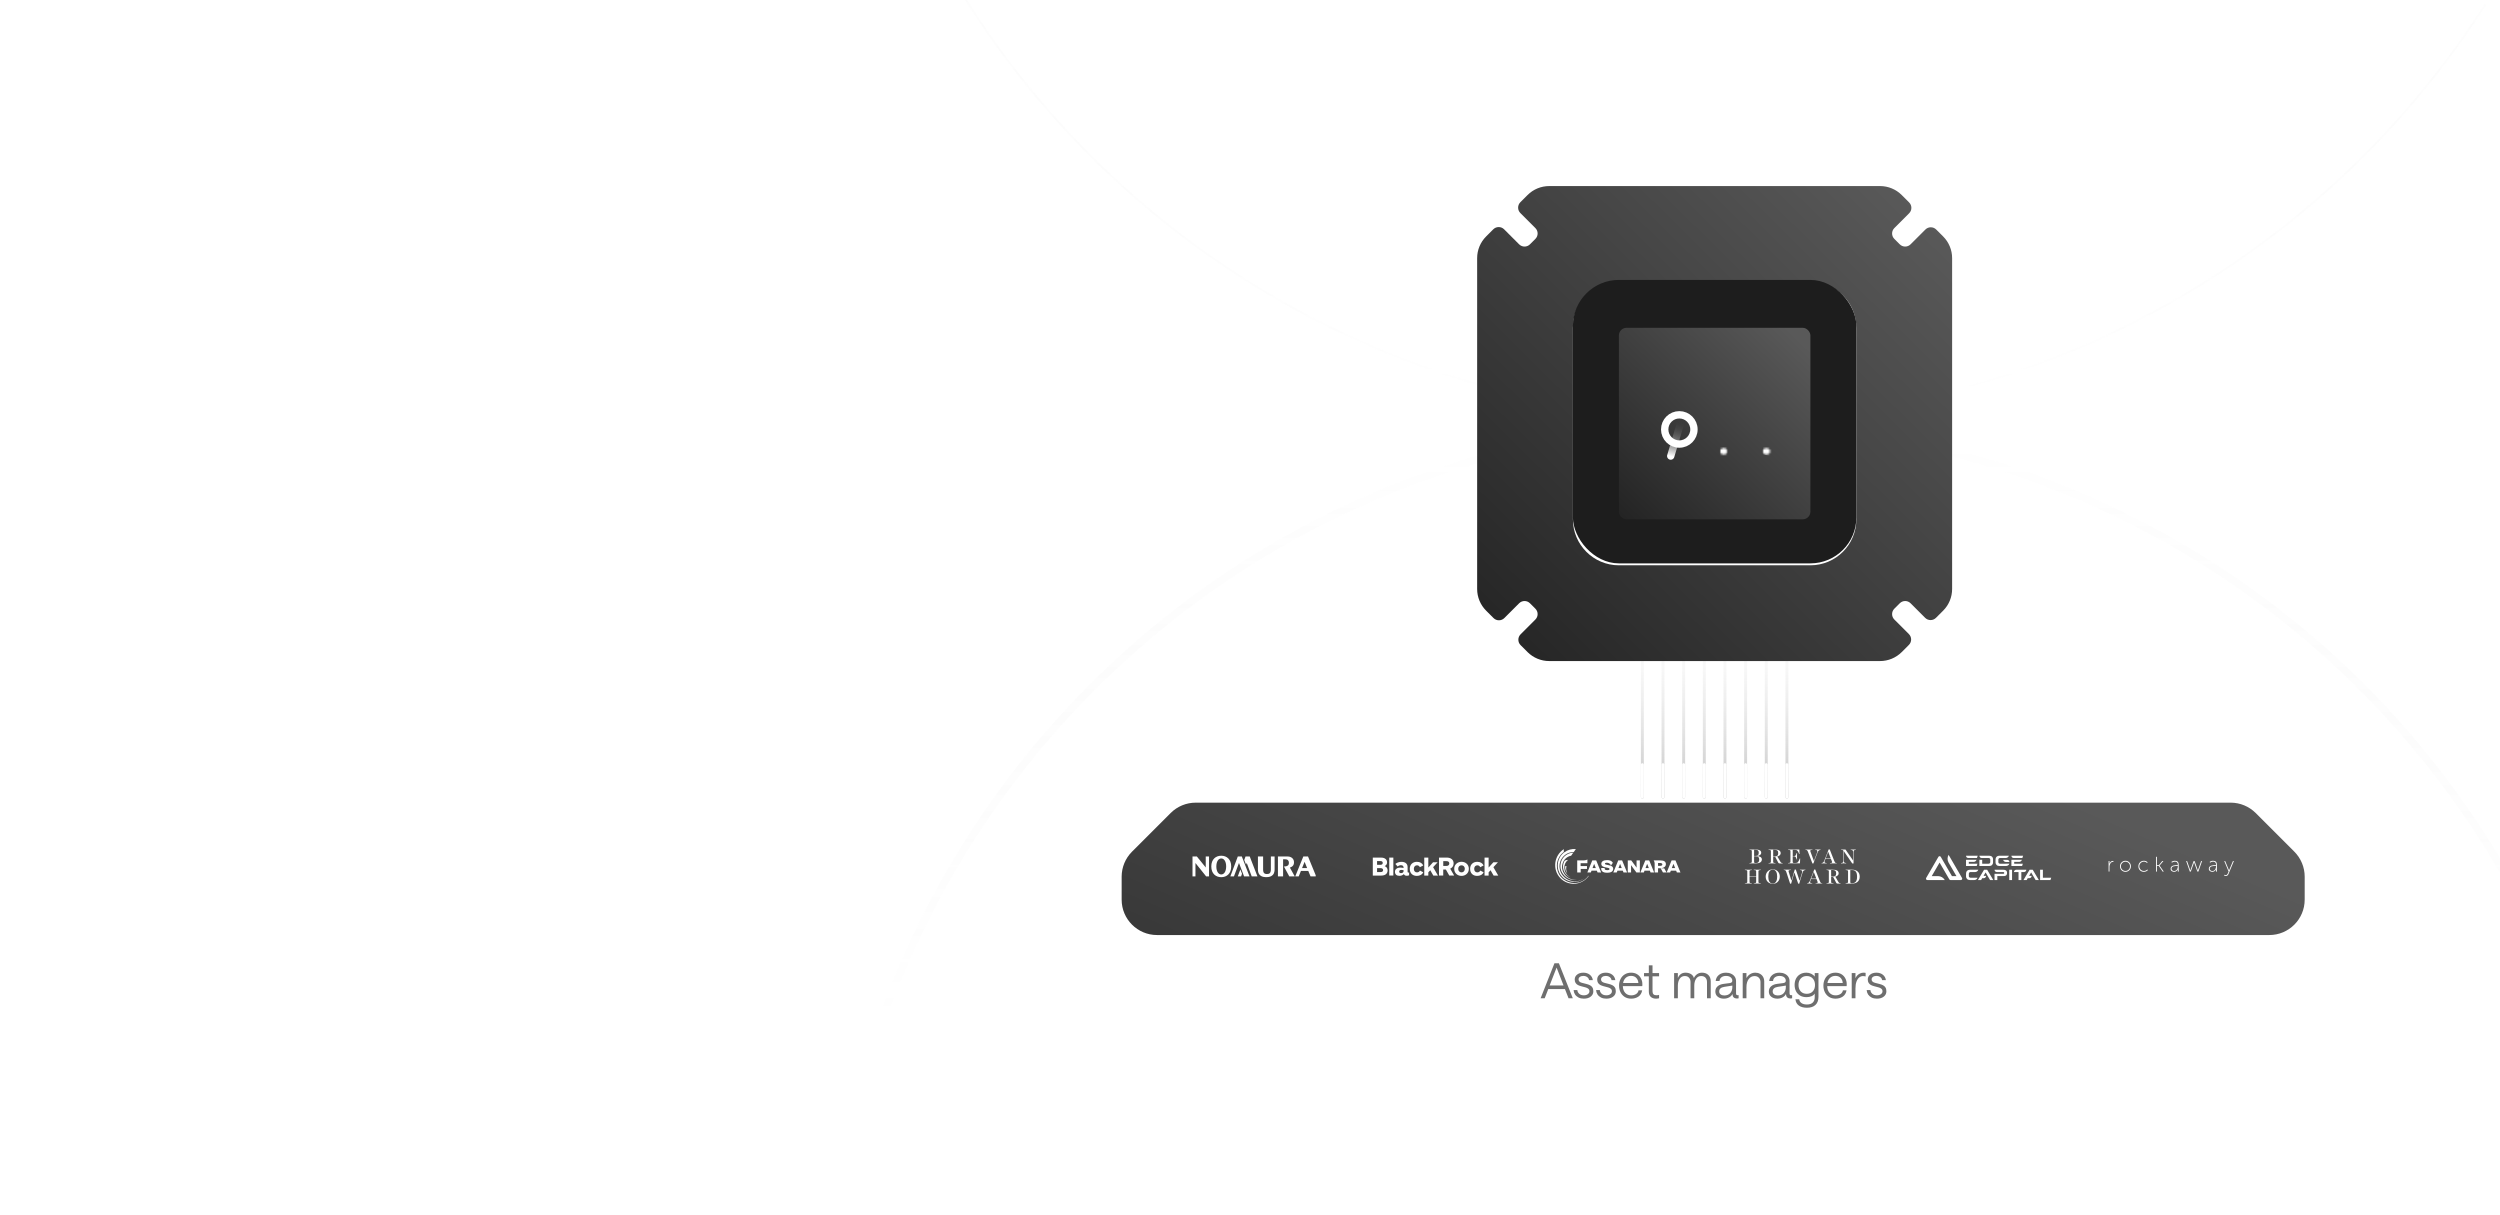 <svg width="1344" height="653" viewBox="0 0 1344 653" fill="none" xmlns="http://www.w3.org/2000/svg">
<g clip-path="url(#clip0_6665_26176)">
<circle opacity="0.1" cx="928.5" cy="710.5" r="482.5" fill="#D9D9D9" fill-opacity="0.05" stroke="url(#paint0_linear_6665_26176)" stroke-width="4"/>
<circle opacity="0.1" cx="484.5" cy="484.5" r="484" transform="matrix(1 0 0 -1 444 226)" fill="#D9D9D9" fill-opacity="0.05" stroke="url(#paint1_linear_6665_26176)"/>
<rect x="882.141" y="318.305" width="1.586" height="111.022" rx="0.793" fill="url(#paint2_linear_6665_26176)"/>
<rect x="882.141" y="410.289" width="1.586" height="19.032" rx="0.793" fill="white"/>
<rect x="893.242" y="318.305" width="1.586" height="111.022" rx="0.793" fill="url(#paint3_linear_6665_26176)"/>
<rect x="893.242" y="410.289" width="1.586" height="19.032" rx="0.793" fill="white"/>
<rect x="904.344" y="318.305" width="1.586" height="111.022" rx="0.793" fill="url(#paint4_linear_6665_26176)"/>
<rect x="904.344" y="410.289" width="1.586" height="19.032" rx="0.793" fill="white"/>
<rect x="915.449" y="318.305" width="1.586" height="111.022" rx="0.793" fill="url(#paint5_linear_6665_26176)"/>
<rect x="915.449" y="410.289" width="1.586" height="19.032" rx="0.793" fill="white"/>
<rect x="926.551" y="318.305" width="1.586" height="111.022" rx="0.793" fill="url(#paint6_linear_6665_26176)"/>
<rect x="926.551" y="410.289" width="1.586" height="19.032" rx="0.793" fill="white"/>
<rect x="937.652" y="318.305" width="1.586" height="111.022" rx="0.793" fill="url(#paint7_linear_6665_26176)"/>
<rect x="937.652" y="410.289" width="1.586" height="19.032" rx="0.793" fill="white"/>
<rect x="948.754" y="318.305" width="1.586" height="111.022" rx="0.793" fill="url(#paint8_linear_6665_26176)"/>
<rect x="948.754" y="410.289" width="1.586" height="19.032" rx="0.793" fill="white"/>
<rect x="959.855" y="318.305" width="1.586" height="111.022" rx="0.793" fill="url(#paint9_linear_6665_26176)"/>
<rect x="959.855" y="410.289" width="1.586" height="19.032" rx="0.793" fill="white"/>
<path d="M828.23 536.672L835.673 517.844H838.049L845.544 536.672H843.246L841.313 531.71H832.356L830.424 536.672H828.23ZM833.087 529.778H840.556L836.822 520.168L833.087 529.778ZM851.475 536.881C850.396 536.881 849.447 536.681 848.629 536.28C847.828 535.862 847.193 535.305 846.723 534.609C846.27 533.895 846.018 533.112 845.965 532.259H847.976C848.028 533.007 848.359 533.669 848.969 534.243C849.578 534.8 850.413 535.079 851.475 535.079C852.381 535.079 853.103 534.87 853.643 534.452C854.2 534.034 854.479 533.53 854.479 532.938C854.479 532.328 854.278 531.867 853.878 531.554C853.495 531.223 852.999 530.979 852.389 530.822L849.935 530.17C849.343 530.013 848.786 529.804 848.263 529.543C847.759 529.264 847.349 528.89 847.036 528.42C846.723 527.932 846.566 527.314 846.566 526.566C846.566 525.504 846.993 524.633 847.846 523.954C848.699 523.258 849.813 522.91 851.188 522.91C852.581 522.91 853.739 523.276 854.661 524.007C855.584 524.72 856.132 525.687 856.306 526.905H854.27C854.183 526.226 853.852 525.687 853.277 525.286C852.72 524.868 852.024 524.66 851.188 524.66C850.422 524.66 849.804 524.834 849.334 525.182C848.864 525.513 848.629 525.974 848.629 526.566C848.629 527.018 848.794 527.401 849.125 527.715C849.456 528.011 849.9 528.228 850.457 528.368L852.912 528.994C853.573 529.151 854.174 529.369 854.714 529.647C855.271 529.908 855.715 530.3 856.045 530.822C856.394 531.327 856.568 532.032 856.568 532.938C856.568 534.104 856.098 535.053 855.157 535.784C854.235 536.515 853.007 536.881 851.475 536.881ZM863.563 536.881C862.484 536.881 861.535 536.681 860.717 536.28C859.916 535.862 859.281 535.305 858.811 534.609C858.358 533.895 858.105 533.112 858.053 532.259H860.064C860.116 533.007 860.447 533.669 861.056 534.243C861.666 534.8 862.501 535.079 863.563 535.079C864.469 535.079 865.191 534.87 865.731 534.452C866.288 534.034 866.566 533.53 866.566 532.938C866.566 532.328 866.366 531.867 865.966 531.554C865.583 531.223 865.087 530.979 864.477 530.822L862.023 530.17C861.431 530.013 860.874 529.804 860.351 529.543C859.846 529.264 859.437 528.89 859.124 528.42C858.811 527.932 858.654 527.314 858.654 526.566C858.654 525.504 859.08 524.633 859.933 523.954C860.787 523.258 861.901 522.91 863.276 522.91C864.669 522.91 865.826 523.276 866.749 524.007C867.672 524.72 868.22 525.687 868.394 526.905H866.357C866.27 526.226 865.94 525.687 865.365 525.286C864.808 524.868 864.112 524.66 863.276 524.66C862.51 524.66 861.892 524.834 861.422 525.182C860.952 525.513 860.717 525.974 860.717 526.566C860.717 527.018 860.882 527.401 861.213 527.715C861.544 528.011 861.988 528.228 862.545 528.368L865 528.994C865.661 529.151 866.262 529.369 866.801 529.647C867.358 529.908 867.802 530.3 868.133 530.822C868.481 531.327 868.655 532.032 868.655 532.938C868.655 534.104 868.185 535.053 867.245 535.784C866.323 536.515 865.095 536.881 863.563 536.881ZM872.439 530.143C872.491 531.71 872.927 532.929 873.745 533.799C874.563 534.67 875.625 535.105 876.931 535.105C877.923 535.105 878.793 534.87 879.542 534.4C880.291 533.93 880.743 533.26 880.9 532.389H882.832C882.589 533.869 881.918 534.992 880.822 535.758C879.725 536.506 878.428 536.881 876.931 536.881C875.608 536.881 874.45 536.576 873.458 535.967C872.483 535.34 871.725 534.496 871.186 533.434C870.663 532.372 870.402 531.188 870.402 529.882C870.402 528.577 870.663 527.401 871.186 526.357C871.708 525.295 872.456 524.459 873.431 523.85C874.406 523.223 875.555 522.91 876.878 522.91C878.132 522.91 879.211 523.188 880.117 523.746C881.022 524.303 881.718 525.06 882.206 526.017C882.71 526.958 882.954 528.028 882.937 529.229C882.937 529.438 882.928 529.63 882.911 529.804C882.893 529.961 882.885 530.074 882.885 530.143H872.439ZM876.878 524.633C875.712 524.633 874.755 524.982 874.006 525.678C873.257 526.357 872.779 527.28 872.57 528.446H880.795C880.726 527.349 880.352 526.444 879.673 525.73C878.994 524.999 878.062 524.633 876.878 524.633ZM890.326 536.881C889.125 536.881 888.167 536.559 887.454 535.915C886.757 535.27 886.409 534.287 886.409 532.964V524.868H883.824V523.119H886.409V518.967H888.394V523.119H891.919V524.868H888.394V532.885C888.394 533.634 888.568 534.182 888.916 534.531C889.282 534.879 889.787 535.053 890.431 535.053C890.761 535.053 891.049 535.035 891.292 535.001C891.554 534.948 891.762 534.896 891.919 534.844V536.672C891.745 536.707 891.51 536.75 891.214 536.802C890.936 536.855 890.64 536.881 890.326 536.881ZM900.004 536.672V523.119H902.015V525.809C902.346 524.938 902.851 524.242 903.53 523.719C904.226 523.18 905.097 522.91 906.141 522.91C907.273 522.91 908.248 523.162 909.066 523.667C909.884 524.172 910.406 524.886 910.633 525.809C911.016 524.956 911.59 524.259 912.356 523.719C913.122 523.18 913.993 522.91 914.968 522.91C916.413 522.91 917.562 523.328 918.415 524.163C919.268 524.999 919.694 526.148 919.694 527.61V536.672H917.683V527.976C917.683 527.001 917.414 526.218 916.874 525.626C916.334 525.016 915.568 524.712 914.576 524.712C913.375 524.712 912.452 525.208 911.808 526.2C911.164 527.175 910.842 528.411 910.842 529.908V536.672H908.831V527.976C908.831 527.001 908.561 526.218 908.021 525.626C907.499 525.016 906.75 524.712 905.776 524.712C904.557 524.712 903.625 525.208 902.981 526.2C902.337 527.175 902.015 528.411 902.015 529.908V536.672H900.004ZM926.739 536.881C925.399 536.881 924.302 536.533 923.449 535.836C922.596 535.14 922.169 534.208 922.169 533.042C922.169 531.876 922.57 530.944 923.371 530.248C924.172 529.534 925.286 529.09 926.713 528.916L929.951 528.498C930.839 528.359 931.283 527.941 931.283 527.245C931.283 526.496 930.987 525.878 930.395 525.391C929.803 524.903 928.968 524.66 927.888 524.66C926.913 524.66 926.113 524.895 925.486 525.365C924.859 525.817 924.502 526.488 924.415 527.375H922.352C922.492 526.017 923.057 524.938 924.05 524.137C925.042 523.319 926.322 522.91 927.888 522.91C928.968 522.91 929.908 523.11 930.709 523.511C931.527 523.894 932.162 524.425 932.615 525.103C933.068 525.782 933.294 526.557 933.294 527.428V533.982C933.294 534.417 933.381 534.705 933.555 534.844C933.747 534.966 933.982 535.027 934.26 535.027C934.399 535.027 934.539 535.009 934.678 534.974V536.672C934.556 536.689 934.417 536.715 934.26 536.75C934.121 536.785 933.964 536.802 933.79 536.802C933.094 536.802 932.519 536.611 932.067 536.228C931.631 535.845 931.405 535.218 931.388 534.348C931.022 535.114 930.413 535.732 929.56 536.202C928.707 536.654 927.767 536.881 926.739 536.881ZM926.974 535.157C928.35 535.157 929.412 534.748 930.16 533.93C930.926 533.094 931.309 531.963 931.309 530.535V529.856L926.974 530.535C925.146 530.831 924.232 531.658 924.232 533.016C924.232 533.677 924.485 534.2 924.99 534.583C925.512 534.966 926.174 535.157 926.974 535.157ZM936.88 536.672V523.119H938.891V525.809C939.395 524.903 940.057 524.198 940.875 523.693C941.711 523.171 942.634 522.91 943.643 522.91C944.583 522.91 945.41 523.11 946.124 523.511C946.855 523.894 947.421 524.442 947.822 525.156C948.239 525.869 948.448 526.705 948.448 527.663V536.672H946.438V527.976C946.438 527.036 946.15 526.261 945.576 525.652C945.019 525.043 944.244 524.738 943.252 524.738C941.946 524.738 940.893 525.278 940.092 526.357C939.291 527.419 938.891 528.873 938.891 530.718V536.672H936.88ZM955.505 536.881C954.165 536.881 953.068 536.533 952.215 535.836C951.362 535.14 950.935 534.208 950.935 533.042C950.935 531.876 951.336 530.944 952.137 530.248C952.937 529.534 954.052 529.09 955.479 528.916L958.717 528.498C959.605 528.359 960.049 527.941 960.049 527.245C960.049 526.496 959.753 525.878 959.161 525.391C958.569 524.903 957.734 524.66 956.654 524.66C955.679 524.66 954.879 524.895 954.252 525.365C953.625 525.817 953.268 526.488 953.181 527.375H951.118C951.257 526.017 951.823 524.938 952.816 524.137C953.808 523.319 955.087 522.91 956.654 522.91C957.734 522.91 958.674 523.11 959.475 523.511C960.293 523.894 960.928 524.425 961.381 525.103C961.834 525.782 962.06 526.557 962.06 527.428V533.982C962.06 534.417 962.147 534.705 962.321 534.844C962.512 534.966 962.748 535.027 963.026 535.027C963.165 535.027 963.305 535.009 963.444 534.974V536.672C963.322 536.689 963.183 536.715 963.026 536.75C962.887 536.785 962.73 536.802 962.556 536.802C961.86 536.802 961.285 536.611 960.832 536.228C960.397 535.845 960.171 535.218 960.154 534.348C959.788 535.114 959.179 535.732 958.326 536.202C957.473 536.654 956.532 536.881 955.505 536.881ZM955.74 535.157C957.116 535.157 958.178 534.748 958.926 533.93C959.692 533.094 960.075 531.963 960.075 530.535V529.856L955.74 530.535C953.912 530.831 952.998 531.658 952.998 533.016C952.998 533.677 953.251 534.2 953.756 534.583C954.278 534.966 954.939 535.157 955.74 535.157ZM971.443 541.764C969.598 541.764 968.135 541.372 967.056 540.589C965.994 539.823 965.385 538.7 965.228 537.22H967.265C967.369 538.091 967.77 538.77 968.466 539.257C969.18 539.762 970.172 540.014 971.443 540.014C972.784 540.014 973.811 539.675 974.524 538.996C975.238 538.317 975.595 537.342 975.595 536.071V534.113C975.282 534.705 974.716 535.183 973.898 535.549C973.097 535.897 972.192 536.071 971.182 536.071C969.824 536.071 968.666 535.784 967.709 535.21C966.751 534.635 966.02 533.852 965.515 532.859C965.028 531.867 964.784 530.753 964.784 529.517C964.784 528.263 965.028 527.14 965.515 526.148C966.02 525.156 966.743 524.372 967.683 523.798C968.64 523.206 969.789 522.91 971.13 522.91C972.052 522.91 972.923 523.11 973.741 523.511C974.559 523.911 975.177 524.425 975.595 525.051V523.119H977.606V535.915C977.606 537.795 977.066 539.24 975.987 540.249C974.925 541.259 973.41 541.764 971.443 541.764ZM971.312 534.269C972.653 534.269 973.724 533.843 974.524 532.99C975.343 532.119 975.752 530.962 975.752 529.517C975.752 528.072 975.343 526.914 974.524 526.044C973.724 525.156 972.653 524.712 971.312 524.712C969.972 524.712 968.893 525.156 968.074 526.044C967.274 526.914 966.873 528.072 966.873 529.517C966.873 530.962 967.274 532.119 968.074 532.99C968.893 533.843 969.972 534.269 971.312 534.269ZM982.3 530.143C982.353 531.71 982.788 532.929 983.606 533.799C984.424 534.67 985.486 535.105 986.792 535.105C987.784 535.105 988.655 534.87 989.403 534.4C990.152 533.93 990.605 533.26 990.761 532.389H992.694C992.45 533.869 991.78 534.992 990.683 535.758C989.586 536.506 988.289 536.881 986.792 536.881C985.469 536.881 984.311 536.576 983.319 535.967C982.344 535.34 981.587 534.496 981.047 533.434C980.525 532.372 980.264 531.188 980.264 529.882C980.264 528.577 980.525 527.401 981.047 526.357C981.569 525.295 982.318 524.459 983.293 523.85C984.268 523.223 985.417 522.91 986.74 522.91C987.993 522.91 989.073 523.188 989.978 523.746C990.883 524.303 991.58 525.06 992.067 526.017C992.572 526.958 992.816 528.028 992.798 529.229C992.798 529.438 992.789 529.63 992.772 529.804C992.755 529.961 992.746 530.074 992.746 530.143H982.3ZM986.74 524.633C985.573 524.633 984.616 524.982 983.867 525.678C983.119 526.357 982.64 527.28 982.431 528.446H990.657C990.587 527.349 990.213 526.444 989.534 525.73C988.855 524.999 987.924 524.633 986.74 524.633ZM1002.95 524.921C1002.81 524.886 1002.62 524.851 1002.38 524.816C1002.15 524.764 1001.87 524.738 1001.54 524.738C1000.81 524.738 1000.13 524.99 999.504 525.495C998.895 525.983 998.408 526.723 998.042 527.715C997.676 528.707 997.494 529.961 997.494 531.475V536.672H995.483V523.119H997.494V525.913C997.72 525.339 998.051 524.825 998.486 524.372C998.939 523.92 999.452 523.563 1000.03 523.302C1000.6 523.04 1001.18 522.91 1001.78 522.91C1002.09 522.91 1002.33 522.919 1002.51 522.936C1002.68 522.953 1002.83 522.98 1002.95 523.014V524.921ZM1009.03 536.881C1007.95 536.881 1007 536.681 1006.18 536.28C1005.38 535.862 1004.74 535.305 1004.27 534.609C1003.82 533.895 1003.57 533.112 1003.52 532.259H1005.53C1005.58 533.007 1005.91 533.669 1006.52 534.243C1007.13 534.8 1007.96 535.079 1009.03 535.079C1009.93 535.079 1010.65 534.87 1011.19 534.452C1011.75 534.034 1012.03 533.53 1012.03 532.938C1012.03 532.328 1011.83 531.867 1011.43 531.554C1011.04 531.223 1010.55 530.979 1009.94 530.822L1007.48 530.17C1006.89 530.013 1006.34 529.804 1005.81 529.543C1005.31 529.264 1004.9 528.89 1004.59 528.42C1004.27 527.932 1004.12 527.314 1004.12 526.566C1004.12 525.504 1004.54 524.633 1005.4 523.954C1006.25 523.258 1007.36 522.91 1008.74 522.91C1010.13 522.91 1011.29 523.276 1012.21 524.007C1013.13 524.72 1013.68 525.687 1013.86 526.905H1011.82C1011.73 526.226 1011.4 525.687 1010.83 525.286C1010.27 524.868 1009.57 524.66 1008.74 524.66C1007.97 524.66 1007.35 524.834 1006.88 525.182C1006.41 525.513 1006.18 525.974 1006.18 526.566C1006.18 527.018 1006.34 527.401 1006.67 527.715C1007.01 528.011 1007.45 528.228 1008.01 528.368L1010.46 528.994C1011.12 529.151 1011.72 529.369 1012.26 529.647C1012.82 529.908 1013.26 530.3 1013.59 530.822C1013.94 531.327 1014.12 532.032 1014.12 532.938C1014.12 534.104 1013.65 535.053 1012.71 535.784C1011.78 536.515 1010.56 536.881 1009.03 536.881Z" fill="#6E6E6E"/>
<g filter="url(#filter0_din_6665_26176)">
<path d="M629.344 436.051C632.914 432.482 637.755 430.477 642.802 430.477H1199.2C1204.25 430.477 1209.09 432.482 1212.66 436.051L1233.43 456.821C1236.99 460.39 1239 465.231 1239 470.279V482.617C1239 493.129 1230.48 501.65 1219.97 501.65H1198.53H634.919H622.032C611.521 501.65 603 493.129 603 482.617V470.279C603 465.231 605.005 460.39 608.574 456.821L629.344 436.051Z" fill="url(#paint10_linear_6665_26176)"/>
</g>
<g filter="url(#filter1_din_6665_26176)">
<path d="M1010.72 99C1015.09 99 1019.28 100.737 1022.37 103.826L1026.35 107.805C1027.96 109.413 1027.96 112.021 1026.35 113.629L1018.4 121.582C1016.79 123.19 1016.79 125.798 1018.4 127.406L1021.31 130.319C1022.92 131.927 1025.53 131.927 1027.13 130.319L1035.09 122.366C1036.7 120.757 1039.3 120.757 1040.91 122.365L1044.64 126.094C1047.73 129.183 1049.46 133.374 1049.46 137.743V315.609C1049.46 319.979 1047.73 324.169 1044.64 327.259L1040.78 331.114C1039.18 332.723 1036.57 332.723 1034.96 331.114L1027.13 323.288C1025.53 321.68 1022.92 321.68 1021.31 323.289L1018.4 326.201C1016.79 327.809 1016.79 330.417 1018.4 332.025L1026.22 339.851C1027.83 341.459 1027.83 344.067 1026.22 345.675L1022.37 349.527C1019.28 352.617 1015.09 354.353 1010.72 354.353H832.855C828.487 354.352 824.296 352.617 821.207 349.527L817.476 345.796C815.867 344.188 815.867 341.58 817.476 339.972L825.422 332.025C827.03 330.417 827.03 327.809 825.422 326.201L822.51 323.288C820.901 321.68 818.294 321.68 816.685 323.288L808.738 331.234C807.13 332.843 804.522 332.843 802.914 331.234L798.938 327.259C795.849 324.169 794.113 319.979 794.113 315.609V137.743C794.113 133.374 795.849 129.183 798.938 126.094L802.787 122.245C804.395 120.637 807.003 120.637 808.611 122.245L816.685 130.319C818.294 131.927 820.902 131.927 822.51 130.319L825.422 127.406C827.03 125.798 827.03 123.19 825.422 121.582L817.348 113.508C815.74 111.9 815.74 109.292 817.348 107.683L821.207 103.825C824.296 100.736 828.487 99 832.855 99H1010.72ZM870.306 150.486C856.658 150.487 845.595 161.551 845.595 175.198V278.162C845.595 291.81 856.658 302.874 870.306 302.874H973.271C986.918 302.874 997.981 291.81 997.981 278.162V175.198C997.981 161.551 986.918 150.486 973.271 150.486H870.306Z" fill="url(#paint11_linear_6665_26176)"/>
</g>
<rect x="845.594" y="150.484" width="152.387" height="152.387" rx="24.711" fill="#1D1D1D"/>
<g filter="url(#filter2_din_6665_26176)">
<rect x="870.309" y="175.195" width="102.964" height="102.964" rx="4.119" fill="url(#paint12_linear_6665_26176)"/>
</g>
<g filter="url(#filter3_di_6665_26176)">
<path d="M905.02 219.672L898.191 242.568" stroke="url(#paint13_linear_6665_26176)" stroke-width="3.955" stroke-linecap="round"/>
<mask id="mask0_6665_26176" style="mask-type:alpha" maskUnits="userSpaceOnUse" x="901" y="211" width="51" height="31">
<mask id="path-26-inside-1_6665_26176" fill="white">
<path d="M924.699 224.292C924.699 217.085 930.542 211.242 937.749 211.242H938.562C945.769 211.242 951.612 217.085 951.612 224.292V240.036H924.699V224.292Z"/>
</mask>
<path d="M920.745 224.292C920.745 214.901 928.358 207.288 937.749 207.288H938.562C947.953 207.288 955.567 214.901 955.567 224.292H947.658C947.658 219.269 943.585 215.197 938.562 215.197H937.749C932.726 215.197 928.654 219.269 928.654 224.292H920.745ZM951.612 240.036H924.699H951.612ZM920.745 240.036V224.292C920.745 214.901 928.358 207.288 937.749 207.288V215.197C932.726 215.197 928.654 219.269 928.654 224.292V240.036H920.745ZM938.562 207.288C947.953 207.288 955.567 214.901 955.567 224.292V240.036H947.658V224.292C947.658 219.269 943.585 215.197 938.562 215.197V207.288Z" fill="white" mask="url(#path-26-inside-1_6665_26176)"/>
<ellipse cx="949.598" cy="240.031" rx="2.008" ry="1.735" fill="#A66CFF"/>
<mask id="path-29-inside-2_6665_26176" fill="white">
<path d="M901.805 224.292C901.805 217.085 907.647 211.242 914.855 211.242H915.668C922.875 211.242 928.718 217.085 928.718 224.292V240.036H901.805V224.292Z"/>
</mask>
<path d="M897.85 224.292C897.85 214.901 905.463 207.288 914.855 207.288H915.668C925.059 207.288 932.672 214.901 932.672 224.292H924.763C924.763 219.269 920.691 215.197 915.668 215.197H914.855C909.831 215.197 905.759 219.269 905.759 224.292H897.85ZM928.718 240.036H901.805H928.718ZM897.85 240.036V224.292C897.85 214.901 905.463 207.288 914.855 207.288V215.197C909.831 215.197 905.759 219.269 905.759 224.292V240.036H897.85ZM915.668 207.288C925.059 207.288 932.672 214.901 932.672 224.292V240.036H924.763V224.292C924.763 219.269 920.691 215.197 915.668 215.197V207.288Z" fill="#A66CFF" mask="url(#path-29-inside-2_6665_26176)"/>
<ellipse cx="926.708" cy="240.031" rx="2.008" ry="1.735" fill="#A66CFF"/>
</mask>
<g mask="url(#mask0_6665_26176)">
<path d="M903.364 210.203L953.709 210.743V243.152L947.532 241.607V225.648C947.532 225.648 948.046 215.351 938.265 215.351C927.968 215.351 928.708 225.648 928.708 225.648V243.152H924.593V223.028C923.213 215.547 918.389 214.666 915.531 214.478C913.496 214.345 912.181 214.491 910.41 215.547C908.937 216.426 907.181 218.219 906.669 219.288C905.44 221.854 900.168 218.657 900.168 218.657L903.364 210.203Z" fill="white"/>
</g>
<circle cx="902.806" cy="228.255" r="7.864" stroke="white" stroke-width="3.955"/>
</g>
<g clip-path="url(#clip1_6665_26176)">
<g clip-path="url(#clip2_6665_26176)">
<path d="M651.195 465.805C651.195 461.965 653.592 460.039 656.547 460.039C659.5 460.039 661.896 461.965 661.896 465.805C661.896 469.654 659.5 471.571 656.547 471.571C653.592 471.571 651.195 469.673 651.195 465.805ZM656.547 470.109C658.003 470.109 659.184 468.584 659.184 465.805C659.184 463.051 658.003 461.501 656.547 461.501C655.089 461.501 653.905 463.051 653.905 465.805C653.905 468.568 655.089 470.109 656.547 470.109Z" fill="white"/>
<path d="M640.816 460.453V471.142H642.676V463.961L648.41 471.142H649.973V460.453H648.205V466.345L643.44 460.453H640.816Z" fill="white"/>
<path d="M700.66 460.453L696.324 471.142H698.197L699.39 468.202H703.328L704.537 471.142H707.575L703.195 460.453H700.66ZM699.997 466.667L701.351 463.317L702.709 466.667H699.997Z" fill="white"/>
<path d="M683.221 467.457C683.171 468.436 683.095 469.405 682.012 469.768C681.529 469.926 680.641 469.923 680.139 469.724C679.899 469.626 679.751 469.544 679.565 469.358C679.205 469.001 679.059 468.243 679.047 467.75V460.453H676.262V467.457C676.287 468.423 676.445 469.395 677.073 470.175C678.15 471.514 680.13 471.704 681.731 471.505C682.725 471.382 683.597 471.053 684.298 470.321C684.781 469.815 685.081 469.02 685.166 468.335C685.22 467.937 685.226 467.87 685.226 467.457V460.453H683.221L683.221 467.457Z" fill="white"/>
<path d="M689.792 461.959C691.02 461.959 692.239 461.751 692.773 463.027C692.981 463.532 692.997 464.675 692.504 465.161C691.92 465.739 691.023 465.796 690.25 465.862L693.111 471.142H696.044L693.448 466.434C694.996 465.891 695.722 465.016 695.646 463.345C695.564 461.543 694.039 460.453 692.299 460.453H687.02V471.142H689.792V461.959Z" fill="white"/>
<path d="M671.736 471.142L667.609 460.453H665.44L661.43 471.142H663.378L666.075 463.917L668.815 471.142H671.736Z" fill="white"/>
<path d="M671.864 460.453H669.594L668.902 462.281L669.888 464.839L670.244 463.917L672.913 471.142H675.994L671.864 460.453Z" fill="white"/>
<path d="M666.812 467.422L665.426 471.151H667.197L667.712 469.746L666.812 467.422Z" fill="white"/>
</g>
</g>
<g clip-path="url(#clip3_6665_26176)">
<g clip-path="url(#clip4_6665_26176)">
<path d="M746.861 470.695V461.031H749.062V470.695H746.861ZM789.65 467.085C789.65 464.749 787.838 463.3 785.718 463.3C783.584 463.3 781.785 464.763 781.785 467.085C781.785 469.42 783.597 470.883 785.718 470.883C787.838 470.883 789.65 469.407 789.65 467.085ZM787.476 467.085C787.476 468.306 786.657 468.991 785.704 468.991C784.751 468.991 783.932 468.306 783.932 467.085C783.932 465.85 784.751 465.192 785.704 465.192C786.657 465.192 787.476 465.85 787.476 467.085ZM745.975 467.917C745.975 466.83 745.411 465.997 744.405 465.622C745.357 465.098 745.693 464.414 745.693 463.608C745.693 462.199 744.673 461.031 742.391 461.045H738.016V470.709H742.579C744.874 470.695 745.975 469.554 745.975 467.917ZM743.358 463.89C743.358 464.548 742.942 464.924 742.136 464.924H740.311V462.91H742.136C742.874 462.91 743.358 463.232 743.358 463.89ZM743.559 467.769C743.559 468.4 743.116 468.816 742.297 468.816H740.311V466.722H742.297C743.089 466.722 743.559 467.125 743.559 467.769ZM765.142 465.273C764.538 464.011 763.41 463.313 761.706 463.313C759.692 463.313 757.894 464.575 757.894 467.085C757.894 469.527 759.477 470.883 761.679 470.883C763.222 470.883 764.524 470.266 765.142 468.937L763.37 468.024C763.048 468.615 762.551 468.991 761.759 468.991C760.739 468.991 760.081 468.266 760.081 467.085C760.081 465.903 760.833 465.192 761.746 465.192C762.457 465.192 762.994 465.514 763.33 466.212L765.142 465.273ZM797.583 465.273C796.979 464.011 795.851 463.313 794.147 463.313C792.133 463.313 790.335 464.575 790.335 467.085C790.335 469.527 791.919 470.883 794.12 470.883C795.663 470.883 796.965 470.266 797.583 468.937L795.811 468.024C795.489 468.615 794.992 468.991 794.2 468.991C793.18 468.991 792.523 468.266 792.523 467.085C792.523 465.903 793.274 465.192 794.187 465.192C794.898 465.192 795.435 465.514 795.771 466.212L797.583 465.273ZM779.127 470.695L777.289 467.447H775.879V470.695H773.611V461.031H777.705C779.919 461.031 781.463 462.092 781.463 464.172C781.463 465.501 780.805 466.44 779.637 467.017L781.758 470.695H779.127ZM775.893 465.528H777.584C778.631 465.528 779.141 464.937 779.141 464.239C779.141 463.407 778.658 462.951 777.584 462.951H775.893V465.528ZM757.531 470.574V469.058C757.437 469.084 757.303 469.111 757.155 469.111C756.874 469.111 756.726 468.964 756.726 468.709V466.199C756.726 464.32 755.464 463.326 753.384 463.326C752.028 463.326 750.874 463.823 750.149 464.467L751.371 465.836C751.854 465.407 752.498 465.138 753.129 465.138C754.095 465.138 754.552 465.622 754.552 466.413V466.642C754.095 466.534 753.518 466.427 752.82 466.427C751.062 466.427 749.921 467.273 749.921 468.668C749.921 470.105 750.874 470.856 752.35 470.856C753.357 470.856 754.256 470.44 754.726 469.903C755.008 470.615 755.625 470.803 756.229 470.803C756.645 470.816 757.129 470.749 757.531 470.574ZM754.565 468.306C754.565 468.964 753.934 469.393 753.209 469.393C752.525 469.393 752.189 469.044 752.189 468.561C752.189 468.051 752.565 467.675 753.33 467.675C753.8 467.675 754.216 467.756 754.565 467.836V468.306ZM805.448 470.695L802.858 466.199L805.287 463.555H802.844L800.281 466.4V461.045H798.093V470.709H800.281V468.964L801.327 467.85L802.965 470.709H805.448V470.695ZM773.034 470.695L770.443 466.199L772.873 463.555H770.403L767.866 466.4V461.045H765.678V470.709H767.866V468.964L768.913 467.85L770.551 470.709H773.034V470.695Z" fill="white"/>
</g>
</g>
<g clip-path="url(#clip5_6665_26176)">
<g clip-path="url(#clip6_6665_26176)">
<path d="M847.91 469.043V462.557H851.171C852.438 462.557 853.208 462.174 853.392 462.07V464.057H849.738V465.61H853.165V467.127H849.79V469.043H847.91Z" fill="white"/>
<path d="M864.074 469.193C862.731 469.193 861.829 468.928 861.32 468.383C860.934 467.968 860.769 467.402 860.817 466.649H862.644C862.618 467.03 862.683 467.291 862.848 467.47C863.055 467.698 863.417 467.791 864.074 467.791C864.914 467.791 865.274 467.603 865.274 467.163C865.274 466.655 864.499 466.534 863.816 466.427C863.695 466.407 863.577 466.389 863.466 466.369C862.1 466.126 860.87 465.793 860.87 464.4C860.87 463.123 862.008 462.391 863.98 462.391C866.165 462.391 866.858 463.415 867.052 463.87L865.998 465.36C865.998 465.326 865.987 465.293 865.98 465.26C865.753 464.199 864.585 463.803 863.901 463.803C863.175 463.803 862.807 463.972 862.807 464.307C862.807 464.712 863.295 464.806 863.971 464.937L864.375 465.017C864.991 465.143 865.567 465.309 865.854 465.397C865.899 465.411 866.082 465.48 866.121 465.5C866.909 465.842 867.259 466.336 867.259 467.093C867.257 468.92 865.262 469.193 864.074 469.193Z" fill="white"/>
<path d="M879.729 469.042L876.83 465.093V465.181C876.851 465.543 876.861 465.906 876.861 466.319V469.042H875.09V462.556H876.951L879.85 466.455V466.371C879.829 465.956 879.818 465.562 879.818 465.199V462.547H881.589V469.033L879.729 469.042Z" fill="white"/>
<path d="M872.792 469.041L872.407 468.086H869.538L869.164 469.041H867.309L869.968 462.555H872.051L874.72 469.041H872.792ZM870.093 466.678H871.861L870.96 464.412L870.093 466.678Z" fill="white"/>
<path d="M887.345 469.041L886.961 468.086H884.091L883.727 469.041H881.852L884.521 462.555H886.604L889.273 469.041H887.345ZM884.631 466.678H886.411L885.51 464.412L884.631 466.678Z" fill="white"/>
<path d="M901.489 469.041L901.104 468.086H898.233L897.848 469.041H895.994L898.652 462.555H900.747L903.415 469.041H901.489ZM898.764 466.678H900.553L899.652 464.403L898.764 466.678ZM893.998 469.041L892.773 466.783H891.362V469.041H889.541V464.375C889.541 463.351 889.138 462.712 889.023 462.555H892.591C894.607 462.555 895.588 463.228 895.588 464.616C895.588 466.357 893.486 466.708 893.065 466.761H893.054V466.811H894.692L895.922 469.041H893.998ZM891.362 465.485H892.374C893.128 465.485 893.537 465.305 893.641 464.924C893.659 464.854 893.667 464.783 893.667 464.711C893.669 464.591 893.638 464.473 893.577 464.37C893.515 464.266 893.426 464.183 893.32 464.127C893.049 463.995 892.749 463.933 892.447 463.947H891.362V465.485Z" fill="white"/>
<path d="M858.855 469.041L858.461 468.086H855.601L855.227 469.041H853.352L856.02 462.555H858.115L860.773 469.041H858.855ZM856.142 466.678H857.91L857.008 464.412L856.142 466.678Z" fill="white"/>
<path d="M843.356 471.101C840.389 468.97 840.03 464.481 843.058 462.258C842.01 462.306 841.335 462.631 841.162 462.731C840.222 464.189 840.005 466.129 840.574 467.794C840.881 468.697 841.386 469.521 842.051 470.205C842.717 470.889 843.526 471.416 844.421 471.749C844.045 471.57 843.688 471.353 843.356 471.101Z" fill="white"/>
<path d="M842.129 468.224C841.925 467.492 841.878 466.484 842.172 465.625H841.458C841.296 467.03 841.751 468.627 842.661 469.554C842.425 469.136 842.246 468.689 842.129 468.224Z" fill="white"/>
<path d="M840.998 458.186C836.749 461.279 836.228 467.691 839.909 471.407C842.867 474.585 848.159 474.974 851.538 472.272C846.531 475.836 839.206 472.884 838.446 466.685C837.826 462.197 841.426 457.945 846.022 458.091L847.183 456.464C844.979 456.25 842.774 456.864 840.998 458.186Z" fill="white"/>
<path d="M845.795 458.414C842.193 458.445 839.11 461.437 838.911 465.014C838.448 469.76 843.131 473.858 847.771 472.946C843.095 473.597 838.597 468.963 840.003 464.321C840.589 462.159 842.43 460.398 844.643 460.039L845.795 458.414Z" fill="white"/>
<path d="M854.02 470.745C848.723 478.166 837.035 474.562 836.968 465.397C836.968 462.518 838.372 459.702 840.698 458.001V456.5C835.464 459.892 834.457 467.423 838.753 471.975C843.065 476.619 850.412 476.022 854.1 470.934L854.02 470.745Z" fill="white"/>
</g>
</g>
<path d="M944.112 468.517C944.112 468.038 944.053 467.865 943.41 467.788L942.825 467.712V467.539C943.488 467.539 944.053 467.558 944.736 467.558C945.399 467.558 945.964 467.539 946.627 467.539V467.712L946.042 467.788C945.418 467.884 945.34 468.057 945.34 468.517V474.022C945.34 474.501 945.399 474.674 946.042 474.75L946.627 474.827V475C945.964 475 945.399 474.981 944.736 474.981C944.073 474.981 943.507 475 942.825 475V474.827L943.41 474.75C944.034 474.655 944.112 474.482 944.112 474.022V471.298H940.562V474.022C940.562 474.501 940.621 474.674 941.264 474.75L941.83 474.827V475C941.167 475 940.601 474.981 939.938 474.981C939.275 474.981 938.71 475 938.047 475V474.827L938.632 474.75C939.256 474.655 939.334 474.482 939.334 474.022V468.517C939.334 468.038 939.275 467.865 938.632 467.788L938.047 467.712V467.539C938.71 467.539 939.275 467.558 939.938 467.558C940.601 467.558 941.167 467.539 941.83 467.539V467.712L941.264 467.788C940.64 467.884 940.562 468.057 940.562 468.517V471.068H944.112V468.517Z" fill="white"/>
<path d="M953.03 475.158C950.943 475.158 949.227 473.623 949.227 471.264C949.246 468.886 950.943 467.352 953.03 467.352C955.116 467.352 956.812 468.886 956.812 471.264C956.812 473.623 955.116 475.158 953.03 475.158ZM953.03 475.004C954.726 475.004 955.408 473.316 955.408 471.264C955.408 469.212 954.745 467.524 953.03 467.524C951.274 467.524 950.631 469.212 950.631 471.264C950.631 473.316 951.294 475.004 953.03 475.004Z" fill="white"/>
<path d="M960.342 468.869C960.068 468.063 959.854 467.814 959.347 467.756L958.938 467.699V467.526C959.581 467.545 960.225 467.545 960.868 467.545C961.512 467.545 962.136 467.545 962.799 467.526V467.699L962.155 467.776C961.531 467.852 961.453 468.217 961.59 468.639L963.091 473.51L964.846 467.469H965.431L967.459 473.51L968.707 469.367C969.077 468.159 968.824 467.91 968.103 467.776L967.615 467.68V467.526C968.122 467.545 968.61 467.545 969.116 467.545C969.604 467.545 970.111 467.545 970.599 467.526V467.699L970.208 467.795C969.545 467.929 969.292 468.293 968.941 469.463L967.654 473.683L967.284 475.064H966.718L964.651 469.041L963.305 473.644L962.935 475.045H962.369L960.342 468.869Z" fill="white"/>
<path d="M977.83 474.987C977.206 474.987 976.66 475.006 976.036 475.006V474.834L976.679 474.757C977.284 474.68 977.264 474.373 977.069 473.894L976.562 472.59H973.618L973.384 473.184C972.955 474.277 972.955 474.603 973.715 474.738L974.281 474.834V475.006C973.793 475.006 973.423 474.987 972.935 474.987C972.447 474.987 971.999 475.006 971.512 475.006V474.834L971.882 474.738C972.467 474.584 972.701 474.277 973.15 473.088L974.866 468.735L975.314 467.469H975.899L978.337 473.644C978.668 474.488 978.805 474.718 979.273 474.776L979.663 474.834V475.006C978.98 475.006 978.454 474.987 977.83 474.987ZM973.696 472.34H976.465L975.08 468.754L973.696 472.34Z" fill="white"/>
<path d="M988.064 475.019C987.362 475.019 987.284 474.866 987.031 474.386L985.51 471.471C985.412 471.49 985.334 471.49 985.256 471.49C984.944 471.49 984.651 471.471 984.418 471.471V474.041C984.418 474.52 984.476 474.693 985.12 474.77L985.705 474.846V475.019C985.042 475.019 984.476 475 983.813 475C983.15 475 982.585 475.019 981.902 475.019V474.846L982.487 474.77C983.111 474.674 983.189 474.501 983.189 474.041V468.517C983.189 468.038 983.131 467.865 982.487 467.788L981.902 467.712V467.539H985.198C987.187 467.539 988.454 468.076 988.454 469.495C988.454 470.569 987.499 471.106 986.602 471.279C986.738 471.452 986.914 471.682 987.109 472.027L988.123 473.83C988.474 474.463 988.61 474.655 989.117 474.77L989.527 474.866V475.038H988.064V475.019ZM984.418 471.26C984.73 471.279 984.983 471.279 985.275 471.279C986.504 471.279 987.128 470.78 987.128 469.515C987.128 468.134 986.485 467.712 985.198 467.712H984.418V471.26Z" fill="white"/>
<path d="M992.219 474.827L992.804 474.75C993.428 474.655 993.506 474.482 993.506 474.022V468.517C993.506 468.038 993.447 467.865 992.804 467.788L992.219 467.712V467.539H995.709C997.835 467.539 999.785 468.594 999.785 471.279C999.785 473.964 997.835 475.019 995.69 475.019H992.199V474.827H992.219ZM995.69 474.808C997.406 474.808 998.362 473.811 998.362 471.279C998.362 468.709 997.367 467.731 995.69 467.731H994.715V474.156C994.715 474.616 994.91 474.808 995.417 474.808H995.69Z" fill="white"/>
<path d="M940.488 463.983L941.073 463.907C941.697 463.811 941.775 463.638 941.775 463.178V457.673C941.775 457.194 941.717 457.021 941.073 456.945L940.488 456.868V456.695H943.94C945.383 456.695 946.826 457.098 946.826 458.421C946.826 459.476 945.87 460.033 944.564 460.205V460.243C946.124 460.339 947.177 460.857 947.177 462.065C947.177 463.446 945.948 464.156 944.057 464.156H940.488V463.983ZM943.803 460.148C945.032 460.148 945.5 459.572 945.5 458.421C945.5 457.175 944.954 456.887 943.823 456.887H943.004V460.148H943.803ZM943.004 463.312C943.004 463.772 943.199 463.964 943.706 463.964H944.018C945.188 463.964 945.753 463.427 945.753 462.065C945.753 460.8 945.032 460.339 943.784 460.339H943.004V463.312Z" fill="white"/>
<path d="M956.904 464.175C956.202 464.175 956.124 464.022 955.871 463.542L954.35 460.627C954.252 460.646 954.174 460.646 954.096 460.646C953.784 460.646 953.492 460.627 953.258 460.627V463.197C953.258 463.677 953.316 463.849 953.96 463.926L954.545 464.003V464.175C953.882 464.175 953.316 464.156 952.653 464.156C951.99 464.156 951.425 464.175 950.742 464.175V464.003L951.327 463.926C951.951 463.83 952.029 463.657 952.029 463.197V457.673C952.029 457.194 951.971 457.021 951.327 456.945L950.742 456.868V456.695H954.038C956.027 456.695 957.294 457.232 957.294 458.652C957.294 459.726 956.339 460.263 955.442 460.435C955.578 460.608 955.754 460.838 955.949 461.183L956.963 462.986C957.314 463.619 957.45 463.811 957.957 463.926L958.367 464.022V464.194H956.904V464.175ZM953.258 460.416C953.57 460.435 953.823 460.435 954.116 460.435C955.344 460.435 955.968 459.937 955.968 458.671C955.968 457.29 955.325 456.868 954.038 456.868H953.258V460.416Z" fill="white"/>
<path d="M964.573 460.205C965.294 460.205 965.528 459.726 965.899 458.556H966.094C966.074 459.131 966.074 459.726 966.074 460.301C966.074 460.876 966.074 461.471 966.094 462.046H965.899C965.489 460.8 965.294 460.378 964.573 460.378H963.754V463.293C963.754 463.753 963.949 463.945 964.456 463.945H965.177C966.484 463.945 966.796 463.466 967.537 461.528H967.771L967.654 464.137H961.258V463.964L961.843 463.888C962.467 463.792 962.545 463.619 962.545 463.159V457.673C962.545 457.194 962.486 457.021 961.843 456.945L961.258 456.868V456.695H967.322L967.439 459.093H967.205C966.542 457.405 966.211 456.906 965.119 456.906H963.773V460.224H964.573V460.205Z" fill="white"/>
<path d="M971.998 458.057C971.686 457.213 971.452 456.983 970.964 456.925L970.555 456.868V456.695C971.198 456.714 971.842 456.714 972.485 456.714C973.129 456.714 973.753 456.714 974.416 456.695V456.868L973.772 456.945C973.168 457.021 973.109 457.328 973.285 457.808L975.157 462.909L976.795 458.517C977.204 457.443 977.107 457.079 976.346 456.945L975.781 456.868V456.695C976.288 456.714 976.775 456.714 977.263 456.714C977.77 456.714 978.257 456.714 978.764 456.695V456.868L978.335 456.983C977.692 457.117 977.458 457.462 976.99 458.632L975.332 462.948L974.884 464.214H974.357L971.998 458.057Z" fill="white"/>
<path d="M985.584 464.151C984.96 464.151 984.414 464.17 983.79 464.17V463.998L984.433 463.921C985.038 463.844 985.018 463.537 984.823 463.058L984.316 461.754H981.372L981.138 462.348C980.709 463.441 980.709 463.768 981.469 463.902L982.035 463.998V464.17C981.547 464.17 981.177 464.151 980.689 464.151C980.202 464.151 979.753 464.17 979.266 464.17V463.998L979.636 463.902C980.221 463.748 980.455 463.441 980.904 462.252L982.62 457.899L983.068 456.633H983.653L986.091 462.809C986.422 463.652 986.559 463.883 987.027 463.94L987.417 463.998V464.17C986.754 464.17 986.227 464.151 985.584 464.151ZM981.45 461.504H984.219L982.834 457.918L981.45 461.504Z" fill="white"/>
<path d="M991.243 457.597V462.583C991.243 463.542 991.438 463.811 992.043 463.907L992.511 463.983V464.156C992.004 464.156 991.614 464.137 991.107 464.137C990.6 464.137 990.191 464.156 989.703 464.156V463.983L990.171 463.907C990.795 463.811 990.99 463.523 990.99 462.583V457.673C990.99 457.194 990.932 457.021 990.288 456.945L989.703 456.868V456.695H992.141L996.216 462.603V458.268C996.216 457.309 996.021 457.041 995.397 456.945L994.929 456.868V456.695C995.436 456.695 995.845 456.714 996.333 456.714C996.84 456.714 997.23 456.695 997.737 456.695V456.868L997.269 456.945C996.665 457.041 996.469 457.309 996.469 458.268V464.194H995.767L991.243 457.597Z" fill="white"/>
<g clip-path="url(#clip7_6665_26176)">
<path d="M1071.36 461.258C1071.27 461.012 1071.12 460.791 1070.92 460.586C1070.55 460.222 1070.06 460.039 1069.42 460.039H1064.13C1064.13 460.718 1064.67 461.271 1065.34 461.271H1066.05H1069.03C1069.05 461.271 1069.07 461.271 1069.08 461.271C1069.33 461.279 1069.54 461.341 1069.7 461.487C1069.87 461.63 1069.96 461.835 1069.96 462.091V463.496C1069.96 463.746 1069.87 463.946 1069.69 464.097C1069.53 464.245 1069.31 464.321 1069.03 464.326H1065.63V463.568V463.452V462.22H1064.12V463.568V465.577H1069.42C1070.04 465.577 1070.54 465.394 1070.91 465.019C1071.28 464.652 1071.46 464.226 1071.46 463.749V461.87C1071.46 461.651 1071.43 461.449 1071.36 461.258H1071.36Z" fill="white"/>
<path d="M1078.16 464.326C1078.15 464.326 1078.13 464.326 1078.12 464.329H1075.24C1074.97 464.323 1074.75 464.25 1074.58 464.099C1074.41 463.948 1074.32 463.749 1074.32 463.498V462.706V462.142C1074.32 462.142 1074.33 461.279 1075.26 461.271H1078.28C1079.05 461.271 1079.74 460.778 1079.99 460.039H1075.02C1073.18 460.039 1072.8 461.287 1072.8 462.134V463.73C1072.8 464.215 1072.99 464.641 1073.36 465.016C1073.74 465.388 1074.23 465.572 1074.85 465.572H1078.47C1078.97 465.563 1079.39 465.404 1079.73 465.094C1079.98 464.871 1080.14 464.612 1080.21 464.318H1078.16L1078.16 464.326Z" fill="white"/>
<path d="M1076.88 462.281H1078.75H1079.15C1079.77 462.281 1080.26 462.783 1080.26 463.4H1078.41C1077.71 463.4 1077.1 462.95 1076.88 462.281Z" fill="white"/>
<path d="M1082.84 463.354H1085.44C1086.15 463.354 1086.77 462.901 1086.99 462.227H1081.33V465.578H1087.07L1087.48 464.346H1082.84V463.354H1082.84Z" fill="white"/>
<path d="M1087.21 461.271L1087.62 460.039H1081.33C1081.33 460.718 1081.88 461.271 1082.55 461.271H1087.21H1087.21Z" fill="white"/>
<path d="M1058.44 463.354H1061.04C1061.74 463.354 1062.37 462.901 1062.59 462.227H1056.93V465.578H1062.67L1063.08 464.346H1058.43V463.354H1058.44Z" fill="white"/>
<path d="M1062.81 461.271L1063.22 460.039H1056.93C1056.93 460.718 1057.47 461.271 1058.14 461.271H1062.81H1062.81Z" fill="white"/>
<path d="M1081.68 467.578V473.113H1080.17V467.578H1081.68Z" fill="white"/>
<path d="M1102.74 471.862L1102.31 473.113H1096.75V467.578H1098.26V471.865H1102.74L1102.74 471.862Z" fill="white"/>
<path d="M1058.71 471.638C1058.54 471.487 1058.45 471.288 1058.45 471.037V470.52V470.245V469.681C1058.45 469.681 1058.47 468.821 1059.39 468.813H1061.84C1062.61 468.813 1063.29 468.317 1063.54 467.578H1060.26C1060.23 467.578 1060.2 467.584 1060.16 467.586V467.578H1059.16C1057.31 467.578 1056.94 468.826 1056.94 469.673V469.759V470.428V470.692V471.269C1056.94 471.754 1057.13 472.18 1057.5 472.552C1057.88 472.927 1058.37 473.111 1058.99 473.111H1061.43C1062.2 473.111 1062.89 472.606 1063.13 471.86H1059.37C1059.11 471.854 1058.89 471.779 1058.71 471.63L1058.71 471.638Z" fill="white"/>
<path d="M1069.86 473.113H1071.6L1068.3 467.578H1066.63L1063.33 473.113H1065.05L1065.64 472.116H1066.5C1067.17 472.116 1067.71 471.563 1067.71 470.884H1066.36L1067.45 469.015L1069.86 473.113H1069.86Z" fill="white"/>
<path d="M1094.34 473.113H1096.09L1092.79 467.578H1091.11L1087.81 473.113H1089.54L1090.12 472.116H1090.98C1091.66 472.116 1092.2 471.563 1092.2 470.884H1090.84L1091.93 469.015L1094.34 473.113H1094.34Z" fill="white"/>
<path d="M1089.34 467.578H1083.92C1083.25 467.578 1082.7 468.128 1082.7 468.81H1085.16V473.113H1086.67V468.81H1088.12C1088.8 468.81 1089.34 468.26 1089.35 467.578H1089.34Z" fill="white"/>
<path d="M1077.03 467.578H1072.26C1072.26 468.258 1072.8 468.81 1073.47 468.81H1073.77H1076.91C1077.09 468.81 1077.47 468.824 1077.47 469.29C1077.47 469.757 1077.11 469.757 1076.88 469.757H1073.78H1072.25V473.116H1073.76V470.986H1077.03C1077.75 470.986 1079 470.97 1079 469.244C1079 467.802 1077.8 467.581 1077.03 467.581V467.578Z" fill="white"/>
<path fill-rule="evenodd" clip-rule="evenodd" d="M1054.16 473.116H1048.59C1048.33 473.116 1048.09 472.979 1047.96 472.752L1046.94 470.997L1042.72 463.723L1038.5 470.994H1041.87C1043.38 470.994 1044.77 471.801 1045.53 473.114H1037.27H1036.12C1035.56 473.114 1035.21 472.493 1035.5 472.003L1042.09 460.636C1042.38 460.151 1043.07 460.151 1043.35 460.636L1043.93 461.639L1049.36 470.997H1051.78L1047.56 463.726C1046.82 462.437 1046.82 460.841 1047.56 459.555L1054.79 472.008C1055.08 472.499 1054.73 473.119 1054.16 473.119L1054.16 473.116Z" fill="white"/>
</g>
<g clip-path="url(#clip8_6665_26176)">
<path d="M1133.58 462.88H1134.06V463.959C1134.06 464.115 1134.04 464.271 1134.01 464.425H1134.03C1134.31 463.551 1134.95 462.836 1135.85 462.836C1135.96 462.837 1136.07 462.848 1136.18 462.869V463.347C1136.09 463.333 1136 463.325 1135.91 463.324C1135.03 463.324 1134.47 464.075 1134.23 464.912C1134.11 465.299 1134.05 465.7 1134.05 466.104V468.555H1133.58V462.88Z" fill="white"/>
<path d="M1142.64 462.75C1143.03 462.747 1143.41 462.821 1143.77 462.968C1144.13 463.115 1144.45 463.331 1144.72 463.605C1145 463.878 1145.21 464.203 1145.36 464.561C1145.51 464.919 1145.58 465.302 1145.58 465.689C1145.59 466.081 1145.52 466.472 1145.38 466.837C1145.23 467.202 1145.02 467.535 1144.74 467.816C1144.47 468.097 1144.14 468.32 1143.78 468.473C1143.42 468.625 1143.03 468.704 1142.64 468.704C1142.25 468.704 1141.86 468.625 1141.5 468.473C1141.14 468.32 1140.81 468.097 1140.53 467.816C1140.26 467.535 1140.05 467.202 1139.9 466.837C1139.76 466.472 1139.69 466.081 1139.7 465.689C1139.7 465.302 1139.77 464.919 1139.92 464.561C1140.07 464.203 1140.28 463.878 1140.56 463.604C1140.83 463.331 1141.15 463.115 1141.51 462.968C1141.87 462.821 1142.25 462.747 1142.64 462.75ZM1142.64 468.231C1142.97 468.228 1143.29 468.159 1143.59 468.029C1143.89 467.898 1144.17 467.709 1144.39 467.473C1144.62 467.236 1144.8 466.956 1144.92 466.65C1145.04 466.344 1145.09 466.017 1145.08 465.689C1145.08 465.042 1144.82 464.421 1144.37 463.963C1143.91 463.506 1143.29 463.248 1142.64 463.248C1141.99 463.248 1141.37 463.506 1140.91 463.963C1140.46 464.421 1140.2 465.042 1140.2 465.689C1140.19 466.017 1140.25 466.344 1140.36 466.65C1140.48 466.956 1140.66 467.236 1140.89 467.473C1141.11 467.709 1141.39 467.898 1141.69 468.029C1141.99 468.159 1142.31 468.228 1142.64 468.231Z" fill="white"/>
<path d="M1152.52 462.751C1152.9 462.739 1153.27 462.804 1153.62 462.943C1153.97 463.082 1154.29 463.291 1154.56 463.557L1154.26 463.943C1153.8 463.481 1153.18 463.22 1152.52 463.217C1151.87 463.237 1151.25 463.509 1150.8 463.978C1150.35 464.446 1150.09 465.072 1150.09 465.724C1150.09 466.377 1150.35 467.003 1150.8 467.471C1151.25 467.939 1151.87 468.212 1152.52 468.232C1152.88 468.239 1153.23 468.169 1153.56 468.028C1153.89 467.888 1154.18 467.679 1154.42 467.416L1154.67 467.813C1154.39 468.1 1154.06 468.327 1153.69 468.48C1153.32 468.632 1152.92 468.706 1152.52 468.698C1152.13 468.709 1151.75 468.639 1151.38 468.494C1151.02 468.348 1150.69 468.13 1150.42 467.852C1150.14 467.575 1149.93 467.244 1149.79 466.88C1149.65 466.516 1149.58 466.127 1149.6 465.736C1149.58 465.346 1149.65 464.956 1149.79 464.591C1149.93 464.227 1150.15 463.895 1150.42 463.616C1150.69 463.336 1151.02 463.116 1151.38 462.967C1151.74 462.819 1152.13 462.745 1152.52 462.751Z" fill="white"/>
<path d="M1159.09 460.617H1159.57V465.123H1160.58L1162.42 462.887H1163.04L1160.99 465.328V465.351L1163.24 468.562H1162.63L1160.58 465.566H1159.57V468.562H1159.09V460.617Z" fill="white"/>
<path d="M1170.43 465.099H1170.8V464.906C1170.8 463.647 1170.15 463.217 1169.25 463.217C1168.66 463.215 1168.09 463.406 1167.62 463.761L1167.35 463.376C1167.9 462.95 1168.58 462.729 1169.27 462.752C1170.57 462.752 1171.28 463.478 1171.28 464.896V468.561H1170.8V467.813C1170.8 467.642 1170.82 467.47 1170.85 467.302H1170.83C1170.67 467.705 1170.4 468.053 1170.04 468.302C1169.69 468.55 1169.27 468.688 1168.84 468.698C1167.92 468.698 1166.91 468.188 1166.91 467.053C1166.91 465.122 1169.42 465.099 1170.43 465.099ZM1168.86 468.254C1170.1 468.254 1170.8 466.972 1170.8 465.848V465.542H1170.44C1169.47 465.542 1167.41 465.542 1167.41 467.017C1167.42 467.195 1167.46 467.37 1167.54 467.53C1167.62 467.691 1167.73 467.833 1167.87 467.949C1168 468.065 1168.16 468.152 1168.33 468.204C1168.5 468.257 1168.68 468.274 1168.86 468.254Z" fill="white"/>
<path d="M1175.27 462.898H1175.78L1177.32 467.347C1177.41 467.619 1177.51 467.96 1177.51 467.96H1177.54C1177.54 467.96 1177.64 467.619 1177.73 467.347L1179.28 462.921H1179.82L1181.37 467.347C1181.46 467.619 1181.56 467.96 1181.56 467.96H1181.59C1181.59 467.96 1181.68 467.632 1181.78 467.347L1183.32 462.898H1183.83L1181.84 468.572H1181.33L1179.75 464.17C1179.65 463.898 1179.56 463.556 1179.56 463.556H1179.53C1179.53 463.556 1179.44 463.898 1179.34 464.17L1177.77 468.572H1177.26L1175.27 462.898Z" fill="white"/>
<path d="M1190.96 465.099H1191.34V464.906C1191.34 463.647 1190.69 463.217 1189.79 463.217C1189.2 463.215 1188.63 463.407 1188.16 463.761L1187.89 463.376C1188.44 462.95 1189.11 462.729 1189.81 462.752C1191.11 462.752 1191.82 463.478 1191.82 464.896V468.561H1191.34V467.813C1191.34 467.642 1191.35 467.471 1191.39 467.302H1191.37C1191.21 467.705 1190.94 468.053 1190.58 468.302C1190.23 468.55 1189.81 468.688 1189.38 468.698C1188.46 468.698 1187.45 468.188 1187.45 467.053C1187.45 465.122 1189.95 465.099 1190.96 465.099ZM1189.4 468.254C1190.64 468.254 1191.34 466.972 1191.34 465.848V465.542H1190.98C1190.01 465.542 1187.95 465.542 1187.95 467.017C1187.95 467.195 1188 467.37 1188.08 467.531C1188.16 467.691 1188.27 467.834 1188.4 467.95C1188.54 468.066 1188.7 468.152 1188.87 468.205C1189.04 468.257 1189.22 468.274 1189.4 468.254Z" fill="white"/>
<path d="M1195.88 470.23C1196.08 470.393 1196.32 470.488 1196.58 470.502C1197.12 470.502 1197.46 470.015 1197.69 469.481L1198.1 468.539L1195.75 462.898H1196.26L1198.13 467.427C1198.25 467.699 1198.34 467.96 1198.34 467.96H1198.36C1198.36 467.96 1198.44 467.699 1198.55 467.427L1200.43 462.898H1200.94L1198.02 469.901C1197.92 470.203 1197.72 470.467 1197.47 470.656C1197.21 470.844 1196.9 470.949 1196.58 470.956C1196.25 470.953 1195.92 470.841 1195.66 470.639L1195.88 470.23Z" fill="white"/>
</g>
</g>
<defs>
<filter id="filter0_din_6665_26176" x="562.144" y="393.739" width="717.713" height="152.884" filterUnits="userSpaceOnUse" color-interpolation-filters="sRGB">
<feFlood flood-opacity="0" result="BackgroundImageFix"/>
<feColorMatrix in="SourceAlpha" type="matrix" values="0 0 0 0 0 0 0 0 0 0 0 0 0 0 0 0 0 0 127 0" result="hardAlpha"/>
<feOffset dy="4.119"/>
<feGaussianBlur stdDeviation="20.428"/>
<feComposite in2="hardAlpha" operator="out"/>
<feColorMatrix type="matrix" values="0 0 0 0 0 0 0 0 0 0 0 0 0 0 0 0 0 0 0.4 0"/>
<feBlend mode="normal" in2="BackgroundImageFix" result="effect1_dropShadow_6665_26176"/>
<feBlend mode="normal" in="SourceGraphic" in2="BackgroundImageFix" result="shape"/>
<feColorMatrix in="SourceAlpha" type="matrix" values="0 0 0 0 0 0 0 0 0 0 0 0 0 0 0 0 0 0 127 0" result="hardAlpha"/>
<feOffset dy="-3.089"/>
<feGaussianBlur stdDeviation="0.412"/>
<feComposite in2="hardAlpha" operator="arithmetic" k2="-1" k3="1"/>
<feColorMatrix type="matrix" values="0 0 0 0 0 0 0 0 0 0 0 0 0 0 0 0 0 0 0.25 0"/>
<feBlend mode="normal" in2="shape" result="effect2_innerShadow_6665_26176"/>
<feTurbulence type="fractalNoise" baseFrequency="9.712 9.712" stitchTiles="stitch" numOctaves="3" result="noise" seed="5938" />
<feColorMatrix in="noise" type="luminanceToAlpha" result="alphaNoise" />
<feComponentTransfer in="alphaNoise" result="coloredNoise1">
<feFuncA type="discrete" tableValues="1 1 1 1 1 1 1 1 1 1 1 1 1 1 1 1 1 1 1 1 1 1 1 1 1 1 1 1 1 1 1 1 1 1 1 1 1 1 1 1 1 1 1 1 1 1 1 1 1 1 1 0 0 0 0 0 0 0 0 0 0 0 0 0 0 0 0 0 0 0 0 0 0 0 0 0 0 0 0 0 0 0 0 0 0 0 0 0 0 0 0 0 0 0 0 0 0 0 0 0 "/>
</feComponentTransfer>
<feComposite operator="in" in2="effect2_innerShadow_6665_26176" in="coloredNoise1" result="noise1Clipped" />
<feFlood flood-color="rgba(0, 0, 0, 0.35)" result="color1Flood" />
<feComposite operator="in" in2="noise1Clipped" in="color1Flood" result="color1" />
<feMerge result="effect3_noise_6665_26176">
<feMergeNode in="effect2_innerShadow_6665_26176" />
<feMergeNode in="color1" />
</feMerge>
<feBlend mode="normal" in="effect3_noise_6665_26176" in2="effect1_dropShadow_6665_26176" result="effect3_noise_6665_26176"/>
</filter>
<filter id="filter1_din_6665_26176" x="740.572" y="49.577" width="362.434" height="362.434" filterUnits="userSpaceOnUse" color-interpolation-filters="sRGB">
<feFlood flood-opacity="0" result="BackgroundImageFix"/>
<feColorMatrix in="SourceAlpha" type="matrix" values="0 0 0 0 0 0 0 0 0 0 0 0 0 0 0 0 0 0 127 0" result="hardAlpha"/>
<feOffset dy="4.119"/>
<feGaussianBlur stdDeviation="26.771"/>
<feComposite in2="hardAlpha" operator="out"/>
<feColorMatrix type="matrix" values="0 0 0 0 0 0 0 0 0 0 0 0 0 0 0 0 0 0 0.55 0"/>
<feBlend mode="normal" in2="BackgroundImageFix" result="effect1_dropShadow_6665_26176"/>
<feBlend mode="normal" in="SourceGraphic" in2="BackgroundImageFix" result="shape"/>
<feColorMatrix in="SourceAlpha" type="matrix" values="0 0 0 0 0 0 0 0 0 0 0 0 0 0 0 0 0 0 127 0" result="hardAlpha"/>
<feOffset dy="-3.089"/>
<feGaussianBlur stdDeviation="0.412"/>
<feComposite in2="hardAlpha" operator="arithmetic" k2="-1" k3="1"/>
<feColorMatrix type="matrix" values="0 0 0 0 0 0 0 0 0 0 0 0 0 0 0 0 0 0 0.25 0"/>
<feBlend mode="normal" in2="shape" result="effect2_innerShadow_6665_26176"/>
<feTurbulence type="fractalNoise" baseFrequency="9.712 9.712" stitchTiles="stitch" numOctaves="3" result="noise" seed="5938" />
<feColorMatrix in="noise" type="luminanceToAlpha" result="alphaNoise" />
<feComponentTransfer in="alphaNoise" result="coloredNoise1">
<feFuncA type="discrete" tableValues="1 1 1 1 1 1 1 1 1 1 1 1 1 1 1 1 1 1 1 1 1 1 1 1 1 1 1 1 1 1 1 1 1 1 1 1 1 1 1 1 1 1 1 1 1 1 1 1 1 1 1 0 0 0 0 0 0 0 0 0 0 0 0 0 0 0 0 0 0 0 0 0 0 0 0 0 0 0 0 0 0 0 0 0 0 0 0 0 0 0 0 0 0 0 0 0 0 0 0 0 "/>
</feComponentTransfer>
<feComposite operator="in" in2="effect2_innerShadow_6665_26176" in="coloredNoise1" result="noise1Clipped" />
<feFlood flood-color="rgba(0, 0, 0, 0.35)" result="color1Flood" />
<feComposite operator="in" in2="noise1Clipped" in="color1Flood" result="color1" />
<feMerge result="effect3_noise_6665_26176">
<feMergeNode in="effect2_innerShadow_6665_26176" />
<feMergeNode in="color1" />
</feMerge>
<feBlend mode="normal" in="effect3_noise_6665_26176" in2="effect1_dropShadow_6665_26176" result="effect3_noise_6665_26176"/>
</filter>
<filter id="filter2_din_6665_26176" x="816.767" y="125.772" width="210.048" height="210.044" filterUnits="userSpaceOnUse" color-interpolation-filters="sRGB">
<feFlood flood-opacity="0" result="BackgroundImageFix"/>
<feColorMatrix in="SourceAlpha" type="matrix" values="0 0 0 0 0 0 0 0 0 0 0 0 0 0 0 0 0 0 127 0" result="hardAlpha"/>
<feOffset dy="4.119"/>
<feGaussianBlur stdDeviation="26.771"/>
<feComposite in2="hardAlpha" operator="out"/>
<feColorMatrix type="matrix" values="0 0 0 0 0 0 0 0 0 0 0 0 0 0 0 0 0 0 0.25 0"/>
<feBlend mode="normal" in2="BackgroundImageFix" result="effect1_dropShadow_6665_26176"/>
<feBlend mode="normal" in="SourceGraphic" in2="BackgroundImageFix" result="shape"/>
<feColorMatrix in="SourceAlpha" type="matrix" values="0 0 0 0 0 0 0 0 0 0 0 0 0 0 0 0 0 0 127 0" result="hardAlpha"/>
<feOffset dy="-3.089"/>
<feGaussianBlur stdDeviation="0.412"/>
<feComposite in2="hardAlpha" operator="arithmetic" k2="-1" k3="1"/>
<feColorMatrix type="matrix" values="0 0 0 0 0 0 0 0 0 0 0 0 0 0 0 0 0 0 0.25 0"/>
<feBlend mode="normal" in2="shape" result="effect2_innerShadow_6665_26176"/>
<feTurbulence type="fractalNoise" baseFrequency="9.712 9.712" stitchTiles="stitch" numOctaves="3" result="noise" seed="5938" />
<feColorMatrix in="noise" type="luminanceToAlpha" result="alphaNoise" />
<feComponentTransfer in="alphaNoise" result="coloredNoise1">
<feFuncA type="discrete" tableValues="1 1 1 1 1 1 1 1 1 1 1 1 1 1 1 1 1 1 1 1 1 1 1 1 1 1 1 1 1 1 1 1 1 1 1 1 1 1 1 1 1 1 1 1 1 1 1 1 1 1 1 0 0 0 0 0 0 0 0 0 0 0 0 0 0 0 0 0 0 0 0 0 0 0 0 0 0 0 0 0 0 0 0 0 0 0 0 0 0 0 0 0 0 0 0 0 0 0 0 0 "/>
</feComponentTransfer>
<feComposite operator="in" in2="effect2_innerShadow_6665_26176" in="coloredNoise1" result="noise1Clipped" />
<feFlood flood-color="rgba(0, 0, 0, 0.35)" result="color1Flood" />
<feComposite operator="in" in2="noise1Clipped" in="color1Flood" result="color1" />
<feMerge result="effect3_noise_6665_26176">
<feMergeNode in="effect2_innerShadow_6665_26176" />
<feMergeNode in="color1" />
</feMerge>
<feBlend mode="normal" in="effect3_noise_6665_26176" in2="effect1_dropShadow_6665_26176" result="effect3_noise_6665_26176"/>
</filter>
<filter id="filter3_di_6665_26176" x="883.183" y="201.461" width="78.212" height="52.868" filterUnits="userSpaceOnUse" color-interpolation-filters="sRGB">
<feFlood flood-opacity="0" result="BackgroundImageFix"/>
<feColorMatrix in="SourceAlpha" type="matrix" values="0 0 0 0 0 0 0 0 0 0 0 0 0 0 0 0 0 0 127 0" result="hardAlpha"/>
<feOffset/>
<feGaussianBlur stdDeviation="4.891"/>
<feComposite in2="hardAlpha" operator="out"/>
<feColorMatrix type="matrix" values="0 0 0 0 0.769 0 0 0 0 0.545 0 0 0 0 0.937 0 0 0 1 0"/>
<feBlend mode="normal" in2="BackgroundImageFix" result="effect1_dropShadow_6665_26176"/>
<feBlend mode="normal" in="SourceGraphic" in2="effect1_dropShadow_6665_26176" result="shape"/>
<feColorMatrix in="SourceAlpha" type="matrix" values="0 0 0 0 0 0 0 0 0 0 0 0 0 0 0 0 0 0 127 0" result="hardAlpha"/>
<feOffset dy="2.605"/>
<feGaussianBlur stdDeviation="0.651"/>
<feComposite in2="hardAlpha" operator="arithmetic" k2="-1" k3="1"/>
<feColorMatrix type="matrix" values="0 0 0 0 0 0 0 0 0 0 0 0 0 0 0 0 0 0 0.25 0"/>
<feBlend mode="normal" in2="shape" result="effect2_innerShadow_6665_26176"/>
</filter>
<linearGradient id="paint0_linear_6665_26176" x1="928.5" y1="226" x2="928.5" y2="547" gradientUnits="userSpaceOnUse">
<stop stop-color="white"/>
<stop offset="1" stop-color="#999999" stop-opacity="0"/>
</linearGradient>
<linearGradient id="paint1_linear_6665_26176" x1="484.5" y1="0" x2="484.5" y2="321" gradientUnits="userSpaceOnUse">
<stop stop-color="white"/>
<stop offset="1" stop-color="#999999" stop-opacity="0"/>
</linearGradient>
<linearGradient id="paint2_linear_6665_26176" x1="882.934" y1="318.305" x2="882.934" y2="480.08" gradientUnits="userSpaceOnUse">
<stop offset="0.093" stop-color="#E5E5E5" stop-opacity="0"/>
<stop offset="1" stop-color="#7F7F7F"/>
</linearGradient>
<linearGradient id="paint3_linear_6665_26176" x1="894.035" y1="318.305" x2="894.035" y2="480.08" gradientUnits="userSpaceOnUse">
<stop offset="0.093" stop-color="#E5E5E5" stop-opacity="0"/>
<stop offset="1" stop-color="#7F7F7F"/>
</linearGradient>
<linearGradient id="paint4_linear_6665_26176" x1="905.137" y1="318.305" x2="905.137" y2="480.08" gradientUnits="userSpaceOnUse">
<stop offset="0.093" stop-color="#E5E5E5" stop-opacity="0"/>
<stop offset="1" stop-color="#7F7F7F"/>
</linearGradient>
<linearGradient id="paint5_linear_6665_26176" x1="916.242" y1="318.305" x2="916.242" y2="480.08" gradientUnits="userSpaceOnUse">
<stop offset="0.093" stop-color="#E5E5E5" stop-opacity="0"/>
<stop offset="1" stop-color="#7F7F7F"/>
</linearGradient>
<linearGradient id="paint6_linear_6665_26176" x1="927.344" y1="318.305" x2="927.344" y2="480.08" gradientUnits="userSpaceOnUse">
<stop offset="0.093" stop-color="#E5E5E5" stop-opacity="0"/>
<stop offset="1" stop-color="#7F7F7F"/>
</linearGradient>
<linearGradient id="paint7_linear_6665_26176" x1="938.445" y1="318.305" x2="938.445" y2="480.08" gradientUnits="userSpaceOnUse">
<stop offset="0.093" stop-color="#E5E5E5" stop-opacity="0"/>
<stop offset="1" stop-color="#7F7F7F"/>
</linearGradient>
<linearGradient id="paint8_linear_6665_26176" x1="949.547" y1="318.305" x2="949.547" y2="480.08" gradientUnits="userSpaceOnUse">
<stop offset="0.093" stop-color="#E5E5E5" stop-opacity="0"/>
<stop offset="1" stop-color="#7F7F7F"/>
</linearGradient>
<linearGradient id="paint9_linear_6665_26176" x1="960.648" y1="318.305" x2="960.648" y2="480.08" gradientUnits="userSpaceOnUse">
<stop offset="0.093" stop-color="#E5E5E5" stop-opacity="0"/>
<stop offset="1" stop-color="#7F7F7F"/>
</linearGradient>
<linearGradient id="paint10_linear_6665_26176" x1="603" y1="685.828" x2="776.598" y2="282.811" gradientUnits="userSpaceOnUse">
<stop stop-color="#232323"/>
<stop offset="1" stop-color="#595959"/>
</linearGradient>
<linearGradient id="paint11_linear_6665_26176" x1="794.113" y1="354.353" x2="1032.99" y2="112.386" gradientUnits="userSpaceOnUse">
<stop stop-color="#232323"/>
<stop offset="1" stop-color="#595959"/>
</linearGradient>
<linearGradient id="paint12_linear_6665_26176" x1="870.309" y1="278.16" x2="966.63" y2="180.593" gradientUnits="userSpaceOnUse">
<stop stop-color="#232323"/>
<stop offset="1" stop-color="#595959"/>
</linearGradient>
<linearGradient id="paint13_linear_6665_26176" x1="898.389" y1="242.71" x2="903.214" y2="223.11" gradientUnits="userSpaceOnUse">
<stop stop-color="white"/>
<stop offset="1" stop-color="#343434" stop-opacity="0"/>
</linearGradient>
<clipPath id="clip0_6665_26176">
<path d="M0 16C0 7.163 7.163 0 16 0H1328C1336.84 0 1344 7.163 1344 16V637C1344 645.837 1336.84 653 1328 653H16C7.163 653 0 645.837 0 637V16Z" fill="white"/>
</clipPath>
<clipPath id="clip1_6665_26176">
<rect width="66.231" height="35.922" fill="white" transform="translate(641.09 447.922)"/>
</clipPath>
<clipPath id="clip2_6665_26176">
<rect width="67.355" height="12.145" fill="white" transform="translate(640.523 459.711)"/>
</clipPath>
<clipPath id="clip3_6665_26176">
<rect width="67.354" height="35.922" fill="white" transform="translate(738.016 447.922)"/>
</clipPath>
<clipPath id="clip4_6665_26176">
<rect width="67.354" height="10.864" fill="white" transform="translate(738.016 460.633)"/>
</clipPath>
<clipPath id="clip5_6665_26176">
<rect width="67.354" height="35.922" fill="white" transform="translate(836.066 447.922)"/>
</clipPath>
<clipPath id="clip6_6665_26176">
<rect width="67.354" height="18.712" fill="white" transform="translate(836.066 456.414)"/>
</clipPath>
<clipPath id="clip7_6665_26176">
<rect width="67.915" height="35.922" fill="white" transform="translate(1034.97 447.922)"/>
</clipPath>
<clipPath id="clip8_6665_26176">
<rect width="67.354" height="35.922" fill="white" transform="translate(1133.58 447.922)"/>
</clipPath>
</defs>
</svg>
